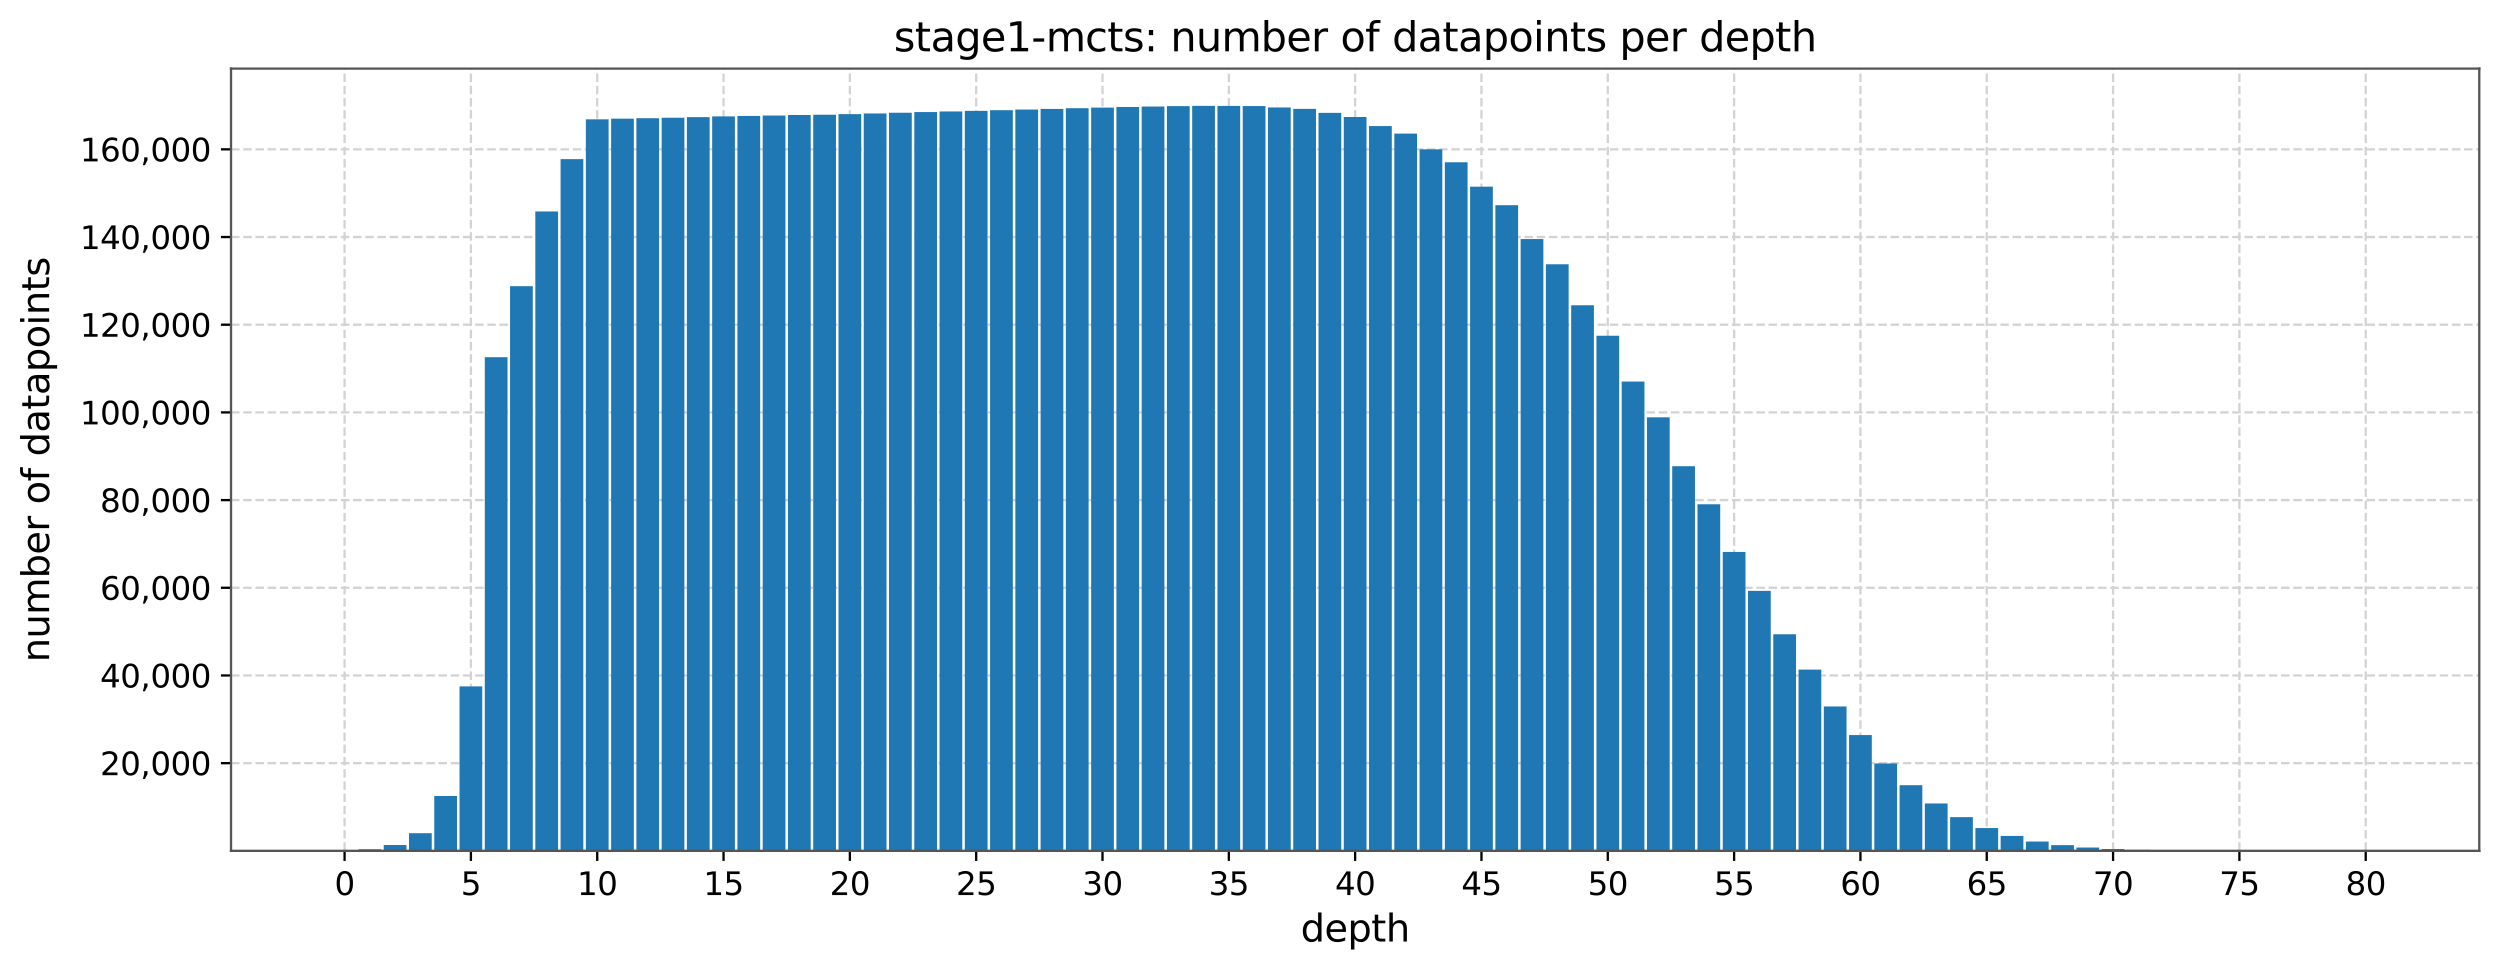 <svg height="449.42" viewBox="0 0 868.67 337.065" width="868.67pt" xmlns="http://www.w3.org/2000/svg" xmlns:xlink="http://www.w3.org/1999/xlink"><defs><style>*{stroke-linecap:butt;stroke-linejoin:round}</style></defs><g id="figure_1"><path d="M0 337.065h868.67V0H0z" style="fill:#fff" id="patch_1"/><g id="axes_1"><path d="M80.27 295.638h781.2v-271.8H80.27z" style="fill:#fff" id="patch_2"/><g id="matplotlib.axis_1"><g id="xtick_1"><path clip-path="url(#p09d6145b84)" d="M119.73 295.638v-271.8" style="fill:none;stroke:#d3d3d3;stroke-dasharray:2.96,1.28;stroke-dashoffset:0;stroke-width:.8" id="line2d_1"/><g id="line2d_2"><defs><path d="M0 0v3.5" id="m51d09fc581" style="stroke:#000;stroke-width:.8"/></defs><use style="stroke:#000;stroke-width:.8" x="119.729" xlink:href="#m51d09fc581" y="295.638"/></g><g transform="matrix(.11 0 0 -.11 116.23 310.996)" id="text_1"><defs><path d="M2034 4250q-487 0-733-480-245-479-245-1442 0-959 245-1439 246-480 733-480 491 0 736 480 246 480 246 1439 0 963-246 1442-245 480-736 480zm0 500q785 0 1199-621 414-620 414-1801 0-1178-414-1799Q2819-91 2034-91q-784 0-1198 620-414 621-414 1799 0 1181 414 1801 414 621 1198 621z" id="DVS-30" transform="scale(.016)"/></defs><use xlink:href="#DVS-30"/></g></g><g id="xtick_2"><path clip-path="url(#p09d6145b84)" d="M163.622 295.638v-271.8" style="fill:none;stroke:#d3d3d3;stroke-dasharray:2.96,1.28;stroke-dashoffset:0;stroke-width:.8" id="line2d_3"/><use style="stroke:#000;stroke-width:.8" x="163.622" xlink:href="#m51d09fc581" y="295.638" id="line2d_4"/><g transform="matrix(.11 0 0 -.11 160.123 310.996)" id="text_2"><defs><path d="M691 4666h2478v-532H1269V2991q137 47 274 70 138 23 276 23 781 0 1237-428 457-428 457-1159 0-753-469-1171Q2575-91 1722-91q-294 0-599 50Q819 9 494 109v635q281-153 581-228t634-75q541 0 856 284 316 284 316 772 0 487-316 771-315 285-856 285-253 0-505-56-251-56-513-175v2344z" id="DVS-35" transform="scale(.016)"/></defs><use xlink:href="#DVS-35"/></g></g><g id="xtick_3"><path clip-path="url(#p09d6145b84)" d="M207.515 295.638v-271.8" style="fill:none;stroke:#d3d3d3;stroke-dasharray:2.96,1.28;stroke-dashoffset:0;stroke-width:.8" id="line2d_5"/><use style="stroke:#000;stroke-width:.8" x="207.515" xlink:href="#m51d09fc581" y="295.638" id="line2d_6"/><g transform="matrix(.11 0 0 -.11 200.516 310.996)" id="text_3"><defs><path d="M794 531h1031v3560L703 3866v575l1116 225h631V531h1031V0H794v531z" id="DVS-31" transform="scale(.016)"/></defs><use xlink:href="#DVS-31"/><use x="63.623" xlink:href="#DVS-30"/></g></g><g id="xtick_4"><path clip-path="url(#p09d6145b84)" d="M251.407 295.638v-271.8" style="fill:none;stroke:#d3d3d3;stroke-dasharray:2.96,1.28;stroke-dashoffset:0;stroke-width:.8" id="line2d_7"/><use style="stroke:#000;stroke-width:.8" x="251.407" xlink:href="#m51d09fc581" y="295.638" id="line2d_8"/><g transform="matrix(.11 0 0 -.11 244.408 310.996)" id="text_4"><use xlink:href="#DVS-31"/><use x="63.623" xlink:href="#DVS-35"/></g></g><g id="xtick_5"><path clip-path="url(#p09d6145b84)" d="M295.3 295.638v-271.8" style="fill:none;stroke:#d3d3d3;stroke-dasharray:2.96,1.28;stroke-dashoffset:0;stroke-width:.8" id="line2d_9"/><use style="stroke:#000;stroke-width:.8" x="295.3" xlink:href="#m51d09fc581" y="295.638" id="line2d_10"/><g transform="matrix(.11 0 0 -.11 288.301 310.996)" id="text_5"><defs><path d="M1228 531h2203V0H469v531q359 372 979 998 621 627 780 809 303 340 423 576 121 236 121 464 0 372-261 606-261 235-680 235-297 0-627-103-329-103-704-313v638q381 153 712 231 332 78 607 78 725 0 1156-363 431-362 431-968 0-288-108-546-107-257-392-607-78-91-497-524-418-433-1181-1211z" id="DVS-32" transform="scale(.016)"/></defs><use xlink:href="#DVS-32"/><use x="63.623" xlink:href="#DVS-30"/></g></g><g id="xtick_6"><path clip-path="url(#p09d6145b84)" d="M339.192 295.638v-271.8" style="fill:none;stroke:#d3d3d3;stroke-dasharray:2.96,1.28;stroke-dashoffset:0;stroke-width:.8" id="line2d_11"/><use style="stroke:#000;stroke-width:.8" x="339.192" xlink:href="#m51d09fc581" y="295.638" id="line2d_12"/><g transform="matrix(.11 0 0 -.11 332.194 310.996)" id="text_6"><use xlink:href="#DVS-32"/><use x="63.623" xlink:href="#DVS-35"/></g></g><g id="xtick_7"><path clip-path="url(#p09d6145b84)" d="M383.085 295.638v-271.8" style="fill:none;stroke:#d3d3d3;stroke-dasharray:2.96,1.28;stroke-dashoffset:0;stroke-width:.8" id="line2d_13"/><use style="stroke:#000;stroke-width:.8" x="383.085" xlink:href="#m51d09fc581" y="295.638" id="line2d_14"/><g transform="matrix(.11 0 0 -.11 376.086 310.996)" id="text_7"><defs><path d="M2597 2516q453-97 707-404 255-306 255-756 0-690-475-1069Q2609-91 1734-91q-293 0-604 58T488 141v609q262-153 574-231 313-78 654-78 593 0 904 234t311 681q0 413-289 645-289 233-804 233h-544v519h569q465 0 712 186t247 536q0 359-255 551-254 193-729 193-260 0-557-57-297-56-653-174v562q360 100 674 150t592 50q719 0 1137-327 419-326 419-882 0-388-222-655t-631-370z" id="DVS-33" transform="scale(.016)"/></defs><use xlink:href="#DVS-33"/><use x="63.623" xlink:href="#DVS-30"/></g></g><g id="xtick_8"><path clip-path="url(#p09d6145b84)" d="M426.977 295.638v-271.8" style="fill:none;stroke:#d3d3d3;stroke-dasharray:2.96,1.28;stroke-dashoffset:0;stroke-width:.8" id="line2d_15"/><use style="stroke:#000;stroke-width:.8" x="426.977" xlink:href="#m51d09fc581" y="295.638" id="line2d_16"/><g transform="matrix(.11 0 0 -.11 419.979 310.996)" id="text_8"><use xlink:href="#DVS-33"/><use x="63.623" xlink:href="#DVS-35"/></g></g><g id="xtick_9"><path clip-path="url(#p09d6145b84)" d="M470.87 295.638v-271.8" style="fill:none;stroke:#d3d3d3;stroke-dasharray:2.96,1.28;stroke-dashoffset:0;stroke-width:.8" id="line2d_17"/><use style="stroke:#000;stroke-width:.8" x="470.87" xlink:href="#m51d09fc581" y="295.638" id="line2d_18"/><g transform="matrix(.11 0 0 -.11 463.871 310.996)" id="text_9"><defs><path d="M2419 4116 825 1625h1594v2491zm-166 550h794V1625h666v-525h-666V0h-628v1100H313v609l1940 2957z" id="DVS-34" transform="scale(.016)"/></defs><use xlink:href="#DVS-34"/><use x="63.623" xlink:href="#DVS-30"/></g></g><g id="xtick_10"><path clip-path="url(#p09d6145b84)" d="M514.763 295.638v-271.8" style="fill:none;stroke:#d3d3d3;stroke-dasharray:2.96,1.28;stroke-dashoffset:0;stroke-width:.8" id="line2d_19"/><use style="stroke:#000;stroke-width:.8" x="514.763" xlink:href="#m51d09fc581" y="295.638" id="line2d_20"/><g transform="matrix(.11 0 0 -.11 507.764 310.996)" id="text_10"><use xlink:href="#DVS-34"/><use x="63.623" xlink:href="#DVS-35"/></g></g><g id="xtick_11"><path clip-path="url(#p09d6145b84)" d="M558.655 295.638v-271.8" style="fill:none;stroke:#d3d3d3;stroke-dasharray:2.96,1.28;stroke-dashoffset:0;stroke-width:.8" id="line2d_21"/><use style="stroke:#000;stroke-width:.8" x="558.655" xlink:href="#m51d09fc581" y="295.638" id="line2d_22"/><g transform="matrix(.11 0 0 -.11 551.656 310.996)" id="text_11"><use xlink:href="#DVS-35"/><use x="63.623" xlink:href="#DVS-30"/></g></g><g id="xtick_12"><path clip-path="url(#p09d6145b84)" d="M602.548 295.638v-271.8" style="fill:none;stroke:#d3d3d3;stroke-dasharray:2.96,1.28;stroke-dashoffset:0;stroke-width:.8" id="line2d_23"/><use style="stroke:#000;stroke-width:.8" x="602.548" xlink:href="#m51d09fc581" y="295.638" id="line2d_24"/><g transform="matrix(.11 0 0 -.11 595.549 310.996)" id="text_12"><use xlink:href="#DVS-35"/><use x="63.623" xlink:href="#DVS-35"/></g></g><g id="xtick_13"><path clip-path="url(#p09d6145b84)" d="M646.44 295.638v-271.8" style="fill:none;stroke:#d3d3d3;stroke-dasharray:2.96,1.28;stroke-dashoffset:0;stroke-width:.8" id="line2d_25"/><use style="stroke:#000;stroke-width:.8" x="646.44" xlink:href="#m51d09fc581" y="295.638" id="line2d_26"/><g transform="matrix(.11 0 0 -.11 639.442 310.996)" id="text_13"><defs><path d="M2113 2584q-425 0-674-291-248-290-248-796 0-503 248-796 249-292 674-292t673 292q248 293 248 796 0 506-248 796-248 291-673 291zm1253 1979v-575q-238 112-480 171-242 60-480 60-625 0-955-422-329-422-376-1275 184 272 462 417 279 145 613 145 703 0 1111-427 408-426 408-1160 0-719-425-1154Q2819-91 2113-91q-810 0-1238 620-428 621-428 1799 0 1106 525 1764t1409 658q238 0 480-47t505-140z" id="DVS-36" transform="scale(.016)"/></defs><use xlink:href="#DVS-36"/><use x="63.623" xlink:href="#DVS-30"/></g></g><g id="xtick_14"><path clip-path="url(#p09d6145b84)" d="M690.333 295.638v-271.8" style="fill:none;stroke:#d3d3d3;stroke-dasharray:2.96,1.28;stroke-dashoffset:0;stroke-width:.8" id="line2d_27"/><use style="stroke:#000;stroke-width:.8" x="690.333" xlink:href="#m51d09fc581" y="295.638" id="line2d_28"/><g transform="matrix(.11 0 0 -.11 683.334 310.996)" id="text_14"><use xlink:href="#DVS-36"/><use x="63.623" xlink:href="#DVS-35"/></g></g><g id="xtick_15"><path clip-path="url(#p09d6145b84)" d="M734.225 295.638v-271.8" style="fill:none;stroke:#d3d3d3;stroke-dasharray:2.96,1.28;stroke-dashoffset:0;stroke-width:.8" id="line2d_29"/><use style="stroke:#000;stroke-width:.8" x="734.225" xlink:href="#m51d09fc581" y="295.638" id="line2d_30"/><g transform="matrix(.11 0 0 -.11 727.227 310.996)" id="text_15"><defs><path d="M525 4666h3000v-269L1831 0h-659l1594 4134H525v532z" id="DVS-37" transform="scale(.016)"/></defs><use xlink:href="#DVS-37"/><use x="63.623" xlink:href="#DVS-30"/></g></g><g id="xtick_16"><path clip-path="url(#p09d6145b84)" d="M778.118 295.638v-271.8" style="fill:none;stroke:#d3d3d3;stroke-dasharray:2.96,1.28;stroke-dashoffset:0;stroke-width:.8" id="line2d_31"/><use style="stroke:#000;stroke-width:.8" x="778.118" xlink:href="#m51d09fc581" y="295.638" id="line2d_32"/><g transform="matrix(.11 0 0 -.11 771.12 310.996)" id="text_16"><use xlink:href="#DVS-37"/><use x="63.623" xlink:href="#DVS-35"/></g></g><g id="xtick_17"><path clip-path="url(#p09d6145b84)" d="M822.01 295.638v-271.8" style="fill:none;stroke:#d3d3d3;stroke-dasharray:2.96,1.28;stroke-dashoffset:0;stroke-width:.8" id="line2d_33"/><use style="stroke:#000;stroke-width:.8" x="822.011" xlink:href="#m51d09fc581" y="295.638" id="line2d_34"/><g transform="matrix(.11 0 0 -.11 815.012 310.996)" id="text_17"><defs><path d="M2034 2216q-450 0-708-241-257-241-257-662 0-422 257-663 258-241 708-241t709 242q260 243 260 662 0 421-258 662-257 241-711 241zm-631 268q-406 100-633 378-226 279-226 679 0 559 398 884 399 325 1092 325 697 0 1094-325t397-884q0-400-227-679-226-278-629-378 456-106 710-416 255-309 255-755 0-679-414-1042Q2806-91 2034-91q-771 0-1186 362-414 363-414 1042 0 446 256 755 257 310 713 416zm-231 997q0-362 226-565 227-203 636-203 407 0 636 203 230 203 230 565 0 363-230 566-229 203-636 203-409 0-636-203-226-203-226-566z" id="DVS-38" transform="scale(.016)"/></defs><use xlink:href="#DVS-38"/><use x="63.623" xlink:href="#DVS-30"/></g></g><g transform="matrix(.13 0 0 -.13 451.95 327.162)" id="text_18"><defs><path d="M2906 2969v1894h575V0h-575v525q-181-312-458-464-276-152-664-152-634 0-1033 506-398 507-398 1332t398 1331q399 506 1033 506 388 0 664-152 277-151 458-463zM947 1747q0-634 261-995t717-361q456 0 718 361 263 361 263 995t-263 995q-262 361-718 361t-717-361q-261-361-261-995z" id="DVS-64" transform="scale(.016)"/><path d="M3597 1894v-281H953q38-594 358-905t892-311q331 0 642 81t618 244V178Q3153 47 2828-22t-659-69q-838 0-1327 487-489 488-489 1320 0 859 464 1363 464 505 1252 505 706 0 1117-455 411-454 411-1235zm-575 169q-6 471-264 752-258 282-683 282-481 0-770-272t-333-766l2050 4z" id="DVS-65" transform="scale(.016)"/><path d="M1159 525v-1856H581v4831h578v-531q182 312 458 463 277 152 661 152 638 0 1036-506 399-506 399-1331T3314 415Q2916-91 2278-91q-384 0-661 152-276 152-458 464zm1957 1222q0 634-261 995t-717 361q-457 0-718-361t-261-995q0-634 261-995t718-361q456 0 717 361t261 995z" id="DVS-70" transform="scale(.016)"/><path d="M1172 4494v-994h1184v-447H1172V1153q0-428 117-550t477-122h590V0h-590q-666 0-919 248-253 249-253 905v1900H172v447h422v994h578z" id="DVS-74" transform="scale(.016)"/><path d="M3513 2113V0h-575v2094q0 497-194 743-194 247-581 247-466 0-735-297-269-296-269-809V0H581v4863h578V2956q207 316 486 472 280 156 646 156 603 0 912-373 310-373 310-1098z" id="DVS-68" transform="scale(.016)"/></defs><use xlink:href="#DVS-64"/><use x="63.477" xlink:href="#DVS-65"/><use x="125" xlink:href="#DVS-70"/><use x="188.477" xlink:href="#DVS-74"/><use x="227.686" xlink:href="#DVS-68"/></g></g><g id="matplotlib.axis_2"><g id="ytick_1"><path clip-path="url(#p09d6145b84)" d="M80.27 265.17h781.2" style="fill:none;stroke:#d3d3d3;stroke-dasharray:2.96,1.28;stroke-dashoffset:0;stroke-width:.8" id="line2d_35"/><g id="line2d_36"><defs><path d="M0 0h-3.5" id="m714e2d1ba0" style="stroke:#000;stroke-width:.8"/></defs><use style="stroke:#000;stroke-width:.8" x="80.27" xlink:href="#m714e2d1ba0" y="265.17"/></g><g transform="matrix(.11 0 0 -.11 34.78 269.349)" id="text_19"><defs><path d="M750 794h659V256L897-744H494L750 256v538z" id="DVS-2c" transform="scale(.016)"/></defs><use xlink:href="#DVS-32"/><use x="63.623" xlink:href="#DVS-30"/><use x="127.246" xlink:href="#DVS-2c"/><use x="159.033" xlink:href="#DVS-30"/><use x="222.656" xlink:href="#DVS-30"/><use x="286.279" xlink:href="#DVS-30"/></g></g><g id="ytick_2"><path clip-path="url(#p09d6145b84)" d="M80.27 234.701h781.2" style="fill:none;stroke:#d3d3d3;stroke-dasharray:2.96,1.28;stroke-dashoffset:0;stroke-width:.8" id="line2d_37"/><use style="stroke:#000;stroke-width:.8" x="80.27" xlink:href="#m714e2d1ba0" y="234.701" id="line2d_38"/><g transform="matrix(.11 0 0 -.11 34.78 238.88)" id="text_20"><use xlink:href="#DVS-34"/><use x="63.623" xlink:href="#DVS-30"/><use x="127.246" xlink:href="#DVS-2c"/><use x="159.033" xlink:href="#DVS-30"/><use x="222.656" xlink:href="#DVS-30"/><use x="286.279" xlink:href="#DVS-30"/></g></g><g id="ytick_3"><path clip-path="url(#p09d6145b84)" d="M80.27 204.233h781.2" style="fill:none;stroke:#d3d3d3;stroke-dasharray:2.96,1.28;stroke-dashoffset:0;stroke-width:.8" id="line2d_39"/><use style="stroke:#000;stroke-width:.8" x="80.27" xlink:href="#m714e2d1ba0" y="204.233" id="line2d_40"/><g transform="matrix(.11 0 0 -.11 34.78 208.412)" id="text_21"><use xlink:href="#DVS-36"/><use x="63.623" xlink:href="#DVS-30"/><use x="127.246" xlink:href="#DVS-2c"/><use x="159.033" xlink:href="#DVS-30"/><use x="222.656" xlink:href="#DVS-30"/><use x="286.279" xlink:href="#DVS-30"/></g></g><g id="ytick_4"><path clip-path="url(#p09d6145b84)" d="M80.27 173.765h781.2" style="fill:none;stroke:#d3d3d3;stroke-dasharray:2.96,1.28;stroke-dashoffset:0;stroke-width:.8" id="line2d_41"/><use style="stroke:#000;stroke-width:.8" x="80.27" xlink:href="#m714e2d1ba0" y="173.765" id="line2d_42"/><g transform="matrix(.11 0 0 -.11 34.78 177.944)" id="text_22"><use xlink:href="#DVS-38"/><use x="63.623" xlink:href="#DVS-30"/><use x="127.246" xlink:href="#DVS-2c"/><use x="159.033" xlink:href="#DVS-30"/><use x="222.656" xlink:href="#DVS-30"/><use x="286.279" xlink:href="#DVS-30"/></g></g><g id="ytick_5"><path clip-path="url(#p09d6145b84)" d="M80.27 143.296h781.2" style="fill:none;stroke:#d3d3d3;stroke-dasharray:2.96,1.28;stroke-dashoffset:0;stroke-width:.8" id="line2d_43"/><use style="stroke:#000;stroke-width:.8" x="80.27" xlink:href="#m714e2d1ba0" y="143.296" id="line2d_44"/><g transform="matrix(.11 0 0 -.11 27.782 147.475)" id="text_23"><use xlink:href="#DVS-31"/><use x="63.623" xlink:href="#DVS-30"/><use x="127.246" xlink:href="#DVS-30"/><use x="190.869" xlink:href="#DVS-2c"/><use x="222.656" xlink:href="#DVS-30"/><use x="286.279" xlink:href="#DVS-30"/><use x="349.902" xlink:href="#DVS-30"/></g></g><g id="ytick_6"><path clip-path="url(#p09d6145b84)" d="M80.27 112.828h781.2" style="fill:none;stroke:#d3d3d3;stroke-dasharray:2.96,1.28;stroke-dashoffset:0;stroke-width:.8" id="line2d_45"/><use style="stroke:#000;stroke-width:.8" x="80.27" xlink:href="#m714e2d1ba0" y="112.828" id="line2d_46"/><g transform="matrix(.11 0 0 -.11 27.782 117.007)" id="text_24"><use xlink:href="#DVS-31"/><use x="63.623" xlink:href="#DVS-32"/><use x="127.246" xlink:href="#DVS-30"/><use x="190.869" xlink:href="#DVS-2c"/><use x="222.656" xlink:href="#DVS-30"/><use x="286.279" xlink:href="#DVS-30"/><use x="349.902" xlink:href="#DVS-30"/></g></g><g id="ytick_7"><path clip-path="url(#p09d6145b84)" d="M80.27 82.36h781.2" style="fill:none;stroke:#d3d3d3;stroke-dasharray:2.96,1.28;stroke-dashoffset:0;stroke-width:.8" id="line2d_47"/><use style="stroke:#000;stroke-width:.8" x="80.27" xlink:href="#m714e2d1ba0" y="82.36" id="line2d_48"/><g transform="matrix(.11 0 0 -.11 27.782 86.539)" id="text_25"><use xlink:href="#DVS-31"/><use x="63.623" xlink:href="#DVS-34"/><use x="127.246" xlink:href="#DVS-30"/><use x="190.869" xlink:href="#DVS-2c"/><use x="222.656" xlink:href="#DVS-30"/><use x="286.279" xlink:href="#DVS-30"/><use x="349.902" xlink:href="#DVS-30"/></g></g><g id="ytick_8"><path clip-path="url(#p09d6145b84)" d="M80.27 51.891h781.2" style="fill:none;stroke:#d3d3d3;stroke-dasharray:2.96,1.28;stroke-dashoffset:0;stroke-width:.8" id="line2d_49"/><use style="stroke:#000;stroke-width:.8" x="80.27" xlink:href="#m714e2d1ba0" y="51.891" id="line2d_50"/><g transform="matrix(.11 0 0 -.11 27.782 56.07)" id="text_26"><use xlink:href="#DVS-31"/><use x="63.623" xlink:href="#DVS-36"/><use x="127.246" xlink:href="#DVS-30"/><use x="190.869" xlink:href="#DVS-2c"/><use x="222.656" xlink:href="#DVS-30"/><use x="286.279" xlink:href="#DVS-30"/><use x="349.902" xlink:href="#DVS-30"/></g></g><g transform="matrix(0 -.13 -.13 0 17.078 230.107)" id="text_27"><defs><path d="M3513 2113V0h-575v2094q0 497-194 743-194 247-581 247-466 0-735-297-269-296-269-809V0H581v3500h578v-544q207 316 486 472 280 156 646 156 603 0 912-373 310-373 310-1098z" id="DVS-6e" transform="scale(.016)"/><path d="M544 1381v2119h575V1403q0-497 193-746 194-248 582-248 465 0 735 297 271 297 271 810v1984h575V0h-575v538q-209-319-486-474-276-155-642-155-603 0-916 375-312 375-312 1097zm1447 2203z" id="DVS-75" transform="scale(.016)"/><path d="M3328 2828q216 388 516 572t706 184q547 0 844-383 297-382 297-1088V0h-578v2094q0 503-179 746-178 244-543 244-447 0-707-297-259-296-259-809V0h-578v2094q0 506-178 748t-550 242q-441 0-701-298-259-298-259-808V0H581v3500h578v-544q197 322 472 475t653 153q382 0 649-194 267-193 395-562z" id="DVS-6d" transform="scale(.016)"/><path d="M3116 1747q0 634-261 995t-717 361q-457 0-718-361t-261-995q0-634 261-995t718-361q456 0 717 361t261 995zM1159 2969q182 312 458 463 277 152 661 152 638 0 1036-506 399-506 399-1331T3314 415Q2916-91 2278-91q-384 0-661 152-276 152-458 464V0H581v4863h578V2969z" id="DVS-62" transform="scale(.016)"/><path d="M2631 2963q-97 56-211 82-114 27-251 27-488 0-749-317t-261-911V0H581v3500h578v-544q182 319 472 473 291 155 707 155 59 0 131-8 72-7 159-23l3-590z" id="DVS-72" transform="scale(.016)"/><path d="M1959 3097q-462 0-731-361t-269-989q0-628 267-989 268-361 733-361 460 0 728 362 269 363 269 988 0 622-269 986-268 364-728 364zm0 487q750 0 1178-488 429-487 429-1349 0-859-429-1349Q2709-91 1959-91q-753 0-1180 489-426 490-426 1349 0 862 426 1349 427 488 1180 488z" id="DVS-6f" transform="scale(.016)"/><path d="M2375 4863v-479h-550q-309 0-430-125-120-125-120-450v-309h947v-447h-947V0H697v3053H147v447h550v244q0 584 272 851 272 268 862 268h544z" id="DVS-66" transform="scale(.016)"/><path d="M2194 1759q-697 0-966-159t-269-544q0-306 202-486 202-179 548-179 479 0 768 339t289 901v128h-572zm1147 238V0h-575v531q-197-318-491-470T1556-91q-537 0-855 302-317 302-317 808 0 590 395 890 396 300 1180 300h807v57q0 397-261 614t-733 217q-300 0-585-72-284-72-546-216v532q315 122 612 182 297 61 578 61 760 0 1135-394 375-393 375-1193z" id="DVS-61" transform="scale(.016)"/><path d="M603 3500h575V0H603v3500zm0 1363h575v-729H603v729z" id="DVS-69" transform="scale(.016)"/><path d="M2834 3397v-544q-243 125-506 187-262 63-544 63-428 0-642-131t-214-394q0-200 153-314t616-217l197-44q612-131 870-370t258-667q0-488-386-773Q2250-91 1575-91q-281 0-586 55T347 128v594q319-166 628-249 309-82 613-82 406 0 624 139 219 139 219 392 0 234-158 359-157 125-692 241l-200 47q-534 112-772 345-237 233-237 639 0 494 350 762 350 269 994 269 318 0 599-47 282-46 519-140z" id="DVS-73" transform="scale(.016)"/></defs><use xlink:href="#DVS-6e"/><use x="63.379" xlink:href="#DVS-75"/><use x="126.758" xlink:href="#DVS-6d"/><use x="224.17" xlink:href="#DVS-62"/><use x="287.646" xlink:href="#DVS-65"/><use x="349.17" xlink:href="#DVS-72"/><use x="390.283" xlink:href="#DVS-20"/><use x="422.07" xlink:href="#DVS-6f"/><use x="483.252" xlink:href="#DVS-66"/><use x="518.457" xlink:href="#DVS-20"/><use x="550.244" xlink:href="#DVS-64"/><use x="613.721" xlink:href="#DVS-61"/><use x="675" xlink:href="#DVS-74"/><use x="714.209" xlink:href="#DVS-61"/><use x="775.488" xlink:href="#DVS-70"/><use x="838.965" xlink:href="#DVS-6f"/><use x="900.146" xlink:href="#DVS-69"/><use x="927.93" xlink:href="#DVS-6e"/><use x="991.309" xlink:href="#DVS-74"/><use x="1030.518" xlink:href="#DVS-73"/></g></g><path clip-path="url(#p09d6145b84)" d="M115.78 295.638h7.9v-.028h-7.9z" style="fill:#1f77b4" id="patch_3"/><path clip-path="url(#p09d6145b84)" d="M124.558 295.638h7.9v-.549h-7.9z" style="fill:#1f77b4" id="patch_4"/><path clip-path="url(#p09d6145b84)" d="M133.336 295.638h7.9v-2.025h-7.9z" style="fill:#1f77b4" id="patch_5"/><path clip-path="url(#p09d6145b84)" d="M142.115 295.638h7.9v-6.117h-7.9z" style="fill:#1f77b4" id="patch_6"/><path clip-path="url(#p09d6145b84)" d="M150.893 295.638h7.9v-19.049h-7.9z" style="fill:#1f77b4" id="patch_7"/><path clip-path="url(#p09d6145b84)" d="M159.672 295.638h7.9v-57.143h-7.9z" style="fill:#1f77b4" id="patch_8"/><path clip-path="url(#p09d6145b84)" d="M168.45 295.638h7.9V124.126h-7.9z" style="fill:#1f77b4" id="patch_9"/><path clip-path="url(#p09d6145b84)" d="M177.229 295.638h7.9V99.436h-7.9z" style="fill:#1f77b4" id="patch_10"/><path clip-path="url(#p09d6145b84)" d="M186.007 295.638h7.9V73.488h-7.9z" style="fill:#1f77b4" id="patch_11"/><path clip-path="url(#p09d6145b84)" d="M194.786 295.638h7.9V55.296h-7.9z" style="fill:#1f77b4" id="patch_12"/><path clip-path="url(#p09d6145b84)" d="M203.564 295.638h7.9V41.474h-7.9z" style="fill:#1f77b4" id="patch_13"/><path clip-path="url(#p09d6145b84)" d="M212.343 295.638h7.9V41.232h-7.9z" style="fill:#1f77b4" id="patch_14"/><path clip-path="url(#p09d6145b84)" d="M221.121 295.638h7.9V41.07h-7.9z" style="fill:#1f77b4" id="patch_15"/><path clip-path="url(#p09d6145b84)" d="M229.9 295.638h7.9V40.905h-7.9z" style="fill:#1f77b4" id="patch_16"/><path clip-path="url(#p09d6145b84)" d="M238.678 295.638h7.901V40.696h-7.9z" style="fill:#1f77b4" id="patch_17"/><path clip-path="url(#p09d6145b84)" d="M247.457 295.638h7.9V40.435h-7.9z" style="fill:#1f77b4" id="patch_18"/><path clip-path="url(#p09d6145b84)" d="M256.235 295.638h7.901V40.274h-7.9z" style="fill:#1f77b4" id="patch_19"/><path clip-path="url(#p09d6145b84)" d="M265.014 295.638h7.9V40.144h-7.9z" style="fill:#1f77b4" id="patch_20"/><path clip-path="url(#p09d6145b84)" d="M273.792 295.638h7.901V39.955h-7.9z" style="fill:#1f77b4" id="patch_21"/><path clip-path="url(#p09d6145b84)" d="M282.57 295.638h7.902V39.859h-7.901z" style="fill:#1f77b4" id="patch_22"/><path clip-path="url(#p09d6145b84)" d="M291.35 295.638h7.9V39.657h-7.9z" style="fill:#1f77b4" id="patch_23"/><path clip-path="url(#p09d6145b84)" d="M300.128 295.638h7.9V39.415h-7.9z" style="fill:#1f77b4" id="patch_24"/><path clip-path="url(#p09d6145b84)" d="M308.906 295.638h7.901V39.169h-7.9z" style="fill:#1f77b4" id="patch_25"/><path clip-path="url(#p09d6145b84)" d="M317.685 295.638h7.9V38.93h-7.9z" style="fill:#1f77b4" id="patch_26"/><path clip-path="url(#p09d6145b84)" d="M326.463 295.638h7.901V38.72h-7.9z" style="fill:#1f77b4" id="patch_27"/><path clip-path="url(#p09d6145b84)" d="M335.242 295.638h7.9V38.518h-7.9z" style="fill:#1f77b4" id="patch_28"/><path clip-path="url(#p09d6145b84)" d="M344.02 295.638h7.901V38.292h-7.9z" style="fill:#1f77b4" id="patch_29"/><path clip-path="url(#p09d6145b84)" d="M352.799 295.638h7.9V38.069h-7.9z" style="fill:#1f77b4" id="patch_30"/><path clip-path="url(#p09d6145b84)" d="M361.577 295.638h7.901V37.842h-7.9z" style="fill:#1f77b4" id="patch_31"/><path clip-path="url(#p09d6145b84)" d="M370.356 295.638h7.9V37.587h-7.9z" style="fill:#1f77b4" id="patch_32"/><path clip-path="url(#p09d6145b84)" d="M379.135 295.638h7.9V37.382h-7.9z" style="fill:#1f77b4" id="patch_33"/><path clip-path="url(#p09d6145b84)" d="M387.913 295.638h7.9V37.188h-7.9z" style="fill:#1f77b4" id="patch_34"/><path clip-path="url(#p09d6145b84)" d="M396.692 295.638h7.9V37.014h-7.9z" style="fill:#1f77b4" id="patch_35"/><path clip-path="url(#p09d6145b84)" d="M405.47 295.638h7.9V36.88h-7.9z" style="fill:#1f77b4" id="patch_36"/><path clip-path="url(#p09d6145b84)" d="M414.249 295.638h7.9V36.78h-7.9z" style="fill:#1f77b4" id="patch_37"/><path clip-path="url(#p09d6145b84)" d="M423.027 295.638h7.9V36.8h-7.9z" style="fill:#1f77b4" id="patch_38"/><path clip-path="url(#p09d6145b84)" d="M431.806 295.638h7.9V36.848h-7.9z" style="fill:#1f77b4" id="patch_39"/><path clip-path="url(#p09d6145b84)" d="M440.584 295.638h7.9V37.35h-7.9z" style="fill:#1f77b4" id="patch_40"/><path clip-path="url(#p09d6145b84)" d="M449.363 295.638h7.9v-257.8h-7.9z" style="fill:#1f77b4" id="patch_41"/><path clip-path="url(#p09d6145b84)" d="M458.141 295.638h7.9V39.228h-7.9z" style="fill:#1f77b4" id="patch_42"/><path clip-path="url(#p09d6145b84)" d="M466.92 295.638h7.9V40.648h-7.9z" style="fill:#1f77b4" id="patch_43"/><path clip-path="url(#p09d6145b84)" d="M475.698 295.638h7.9V43.81h-7.9z" style="fill:#1f77b4" id="patch_44"/><path clip-path="url(#p09d6145b84)" d="M484.477 295.638h7.9V46.413h-7.9z" style="fill:#1f77b4" id="patch_45"/><path clip-path="url(#p09d6145b84)" d="M493.255 295.638h7.9V51.893h-7.9z" style="fill:#1f77b4" id="patch_46"/><path clip-path="url(#p09d6145b84)" d="M502.034 295.638h7.9V56.392h-7.9z" style="fill:#1f77b4" id="patch_47"/><path clip-path="url(#p09d6145b84)" d="M510.812 295.638h7.9V64.858h-7.9z" style="fill:#1f77b4" id="patch_48"/><path clip-path="url(#p09d6145b84)" d="M519.59 295.638h7.901V71.297h-7.9z" style="fill:#1f77b4" id="patch_49"/><path clip-path="url(#p09d6145b84)" d="M528.37 295.638h7.9V83.059h-7.9z" style="fill:#1f77b4" id="patch_50"/><path clip-path="url(#p09d6145b84)" d="M537.148 295.638h7.9V91.826h-7.9z" style="fill:#1f77b4" id="patch_51"/><path clip-path="url(#p09d6145b84)" d="M545.926 295.638h7.901V106.08h-7.9z" style="fill:#1f77b4" id="patch_52"/><path clip-path="url(#p09d6145b84)" d="M554.705 295.638h7.9v-178.97h-7.9z" style="fill:#1f77b4" id="patch_53"/><path clip-path="url(#p09d6145b84)" d="M563.483 295.638h7.901V132.57h-7.9z" style="fill:#1f77b4" id="patch_54"/><path clip-path="url(#p09d6145b84)" d="M572.262 295.638h7.9V145.02h-7.9z" style="fill:#1f77b4" id="patch_55"/><path clip-path="url(#p09d6145b84)" d="M581.04 295.638h7.901V161.99h-7.9z" style="fill:#1f77b4" id="patch_56"/><path clip-path="url(#p09d6145b84)" d="M589.819 295.638h7.9V175.212h-7.9z" style="fill:#1f77b4" id="patch_57"/><path clip-path="url(#p09d6145b84)" d="M598.597 295.638h7.901V191.773h-7.9z" style="fill:#1f77b4" id="patch_58"/><path clip-path="url(#p09d6145b84)" d="M607.376 295.638h7.9v-90.33h-7.9z" style="fill:#1f77b4" id="patch_59"/><path clip-path="url(#p09d6145b84)" d="M616.154 295.638h7.901v-75.243h-7.9z" style="fill:#1f77b4" id="patch_60"/><path clip-path="url(#p09d6145b84)" d="M624.933 295.638h7.9v-62.98h-7.9z" style="fill:#1f77b4" id="patch_61"/><path clip-path="url(#p09d6145b84)" d="M633.711 295.638h7.901V245.47h-7.9z" style="fill:#1f77b4" id="patch_62"/><path clip-path="url(#p09d6145b84)" d="M642.49 295.638h7.9v-40.235h-7.9z" style="fill:#1f77b4" id="patch_63"/><path clip-path="url(#p09d6145b84)" d="M651.268 295.638h7.901v-30.37h-7.9z" style="fill:#1f77b4" id="patch_64"/><path clip-path="url(#p09d6145b84)" d="M660.047 295.638h7.9V272.84h-7.9z" style="fill:#1f77b4" id="patch_65"/><path clip-path="url(#p09d6145b84)" d="M668.826 295.638h7.9v-16.456h-7.9z" style="fill:#1f77b4" id="patch_66"/><path clip-path="url(#p09d6145b84)" d="M677.604 295.638h7.9v-11.706h-7.9z" style="fill:#1f77b4" id="patch_67"/><path clip-path="url(#p09d6145b84)" d="M686.383 295.638h7.9v-7.902h-7.9z" style="fill:#1f77b4" id="patch_68"/><path clip-path="url(#p09d6145b84)" d="M695.161 295.638h7.9v-5.175h-7.9z" style="fill:#1f77b4" id="patch_69"/><path clip-path="url(#p09d6145b84)" d="M703.94 295.638h7.9v-3.234h-7.9z" style="fill:#1f77b4" id="patch_70"/><path clip-path="url(#p09d6145b84)" d="M712.718 295.638h7.9v-1.971h-7.9z" style="fill:#1f77b4" id="patch_71"/><path clip-path="url(#p09d6145b84)" d="M721.497 295.638h7.9v-1.147h-7.9z" style="fill:#1f77b4" id="patch_72"/><path clip-path="url(#p09d6145b84)" d="M730.275 295.638h7.9v-.646h-7.9z" style="fill:#1f77b4" id="patch_73"/><path clip-path="url(#p09d6145b84)" d="M739.054 295.638h7.9v-.332h-7.9z" style="fill:#1f77b4" id="patch_74"/><path clip-path="url(#p09d6145b84)" d="M747.832 295.638h7.9v-.165h-7.9z" style="fill:#1f77b4" id="patch_75"/><path clip-path="url(#p09d6145b84)" d="M756.61 295.638h7.901v-.072h-7.9z" style="fill:#1f77b4" id="patch_76"/><path clip-path="url(#p09d6145b84)" d="M765.39 295.638h7.9v-.03h-7.9z" style="fill:#1f77b4" id="patch_77"/><path clip-path="url(#p09d6145b84)" d="M774.168 295.638h7.9v-.008h-7.9z" style="fill:#1f77b4" id="patch_78"/><path clip-path="url(#p09d6145b84)" d="M782.946 295.638h7.9v-.002h-7.9z" style="fill:#1f77b4" id="patch_79"/><path clip-path="url(#p09d6145b84)" d="M791.725 295.638h7.9-7.9z" style="fill:#1f77b4" id="patch_80"/><path clip-path="url(#p09d6145b84)" d="M800.503 295.638h7.9-7.9z" style="fill:#1f77b4" id="patch_81"/><path clip-path="url(#p09d6145b84)" d="M809.282 295.638h7.9-7.9z" style="fill:#1f77b4" id="patch_82"/><path clip-path="url(#p09d6145b84)" d="M818.06 295.638h7.9-7.9z" style="fill:#1f77b4" id="patch_83"/><path d="M80.27 295.638v-271.8" style="fill:none;stroke:#555;stroke-linecap:square;stroke-linejoin:miter;stroke-width:.8" id="patch_84"/><path d="M861.47 295.638v-271.8" style="fill:none;stroke:#555;stroke-linecap:square;stroke-linejoin:miter;stroke-width:.8" id="patch_85"/><path d="M80.27 295.638h781.2" style="fill:none;stroke:#555;stroke-linecap:square;stroke-linejoin:miter;stroke-width:.8" id="patch_86"/><path d="M80.27 23.838h781.2" style="fill:none;stroke:#555;stroke-linecap:square;stroke-linejoin:miter;stroke-width:.8" id="patch_87"/><g transform="matrix(.14 0 0 -.14 310.582 17.838)" id="text_28"><defs><path d="M2906 1791q0 625-258 968-257 344-723 344-462 0-720-344-258-343-258-968 0-622 258-966t720-344q466 0 723 344 258 344 258 966zm575-1357q0-893-397-1329-396-436-1215-436-303 0-572 45t-522 139v559q253-137 500-202 247-66 503-66 566 0 847 295t281 892v285q-178-310-456-463T1784 0Q1141 0 747 490 353 981 353 1791q0 812 394 1302 394 491 1037 491 388 0 666-153t456-462v531h575V434z" id="DVS-67" transform="scale(.016)"/><path d="M313 2009h1684v-512H313v512z" id="DVS-2d" transform="scale(.016)"/><path d="M3122 3366v-538q-244 135-489 202t-495 67q-560 0-870-355-309-354-309-995t309-996q310-354 870-354 250 0 495 67t489 202V134Q2881 22 2623-34q-257-57-548-57-791 0-1257 497-465 497-465 1341 0 856 470 1346 471 491 1290 491 265 0 518-55 253-54 491-163z" id="DVS-63" transform="scale(.016)"/><path d="M750 794h659V0H750v794zm0 2515h659v-793H750v793z" id="DVS-3a" transform="scale(.016)"/></defs><use xlink:href="#DVS-73"/><use x="52.1" xlink:href="#DVS-74"/><use x="91.309" xlink:href="#DVS-61"/><use x="152.588" xlink:href="#DVS-67"/><use x="216.064" xlink:href="#DVS-65"/><use x="277.588" xlink:href="#DVS-31"/><use x="341.211" xlink:href="#DVS-2d"/><use x="377.295" xlink:href="#DVS-6d"/><use x="474.707" xlink:href="#DVS-63"/><use x="529.688" xlink:href="#DVS-74"/><use x="568.896" xlink:href="#DVS-73"/><use x="620.996" xlink:href="#DVS-3a"/><use x="654.688" xlink:href="#DVS-20"/><use x="686.475" xlink:href="#DVS-6e"/><use x="749.854" xlink:href="#DVS-75"/><use x="813.232" xlink:href="#DVS-6d"/><use x="910.645" xlink:href="#DVS-62"/><use x="974.121" xlink:href="#DVS-65"/><use x="1035.645" xlink:href="#DVS-72"/><use x="1076.758" xlink:href="#DVS-20"/><use x="1108.545" xlink:href="#DVS-6f"/><use x="1169.727" xlink:href="#DVS-66"/><use x="1204.932" xlink:href="#DVS-20"/><use x="1236.719" xlink:href="#DVS-64"/><use x="1300.195" xlink:href="#DVS-61"/><use x="1361.475" xlink:href="#DVS-74"/><use x="1400.684" xlink:href="#DVS-61"/><use x="1461.963" xlink:href="#DVS-70"/><use x="1525.439" xlink:href="#DVS-6f"/><use x="1586.621" xlink:href="#DVS-69"/><use x="1614.404" xlink:href="#DVS-6e"/><use x="1677.783" xlink:href="#DVS-74"/><use x="1716.992" xlink:href="#DVS-73"/><use x="1769.092" xlink:href="#DVS-20"/><use x="1800.879" xlink:href="#DVS-70"/><use x="1864.355" xlink:href="#DVS-65"/><use x="1925.879" xlink:href="#DVS-72"/><use x="1966.992" xlink:href="#DVS-20"/><use x="1998.779" xlink:href="#DVS-64"/><use x="2062.256" xlink:href="#DVS-65"/><use x="2123.779" xlink:href="#DVS-70"/><use x="2187.256" xlink:href="#DVS-74"/><use x="2226.465" xlink:href="#DVS-68"/></g></g></g><defs><clipPath id="p09d6145b84"><path d="M80.27 23.838h781.2v271.8H80.27z"/></clipPath></defs></svg>